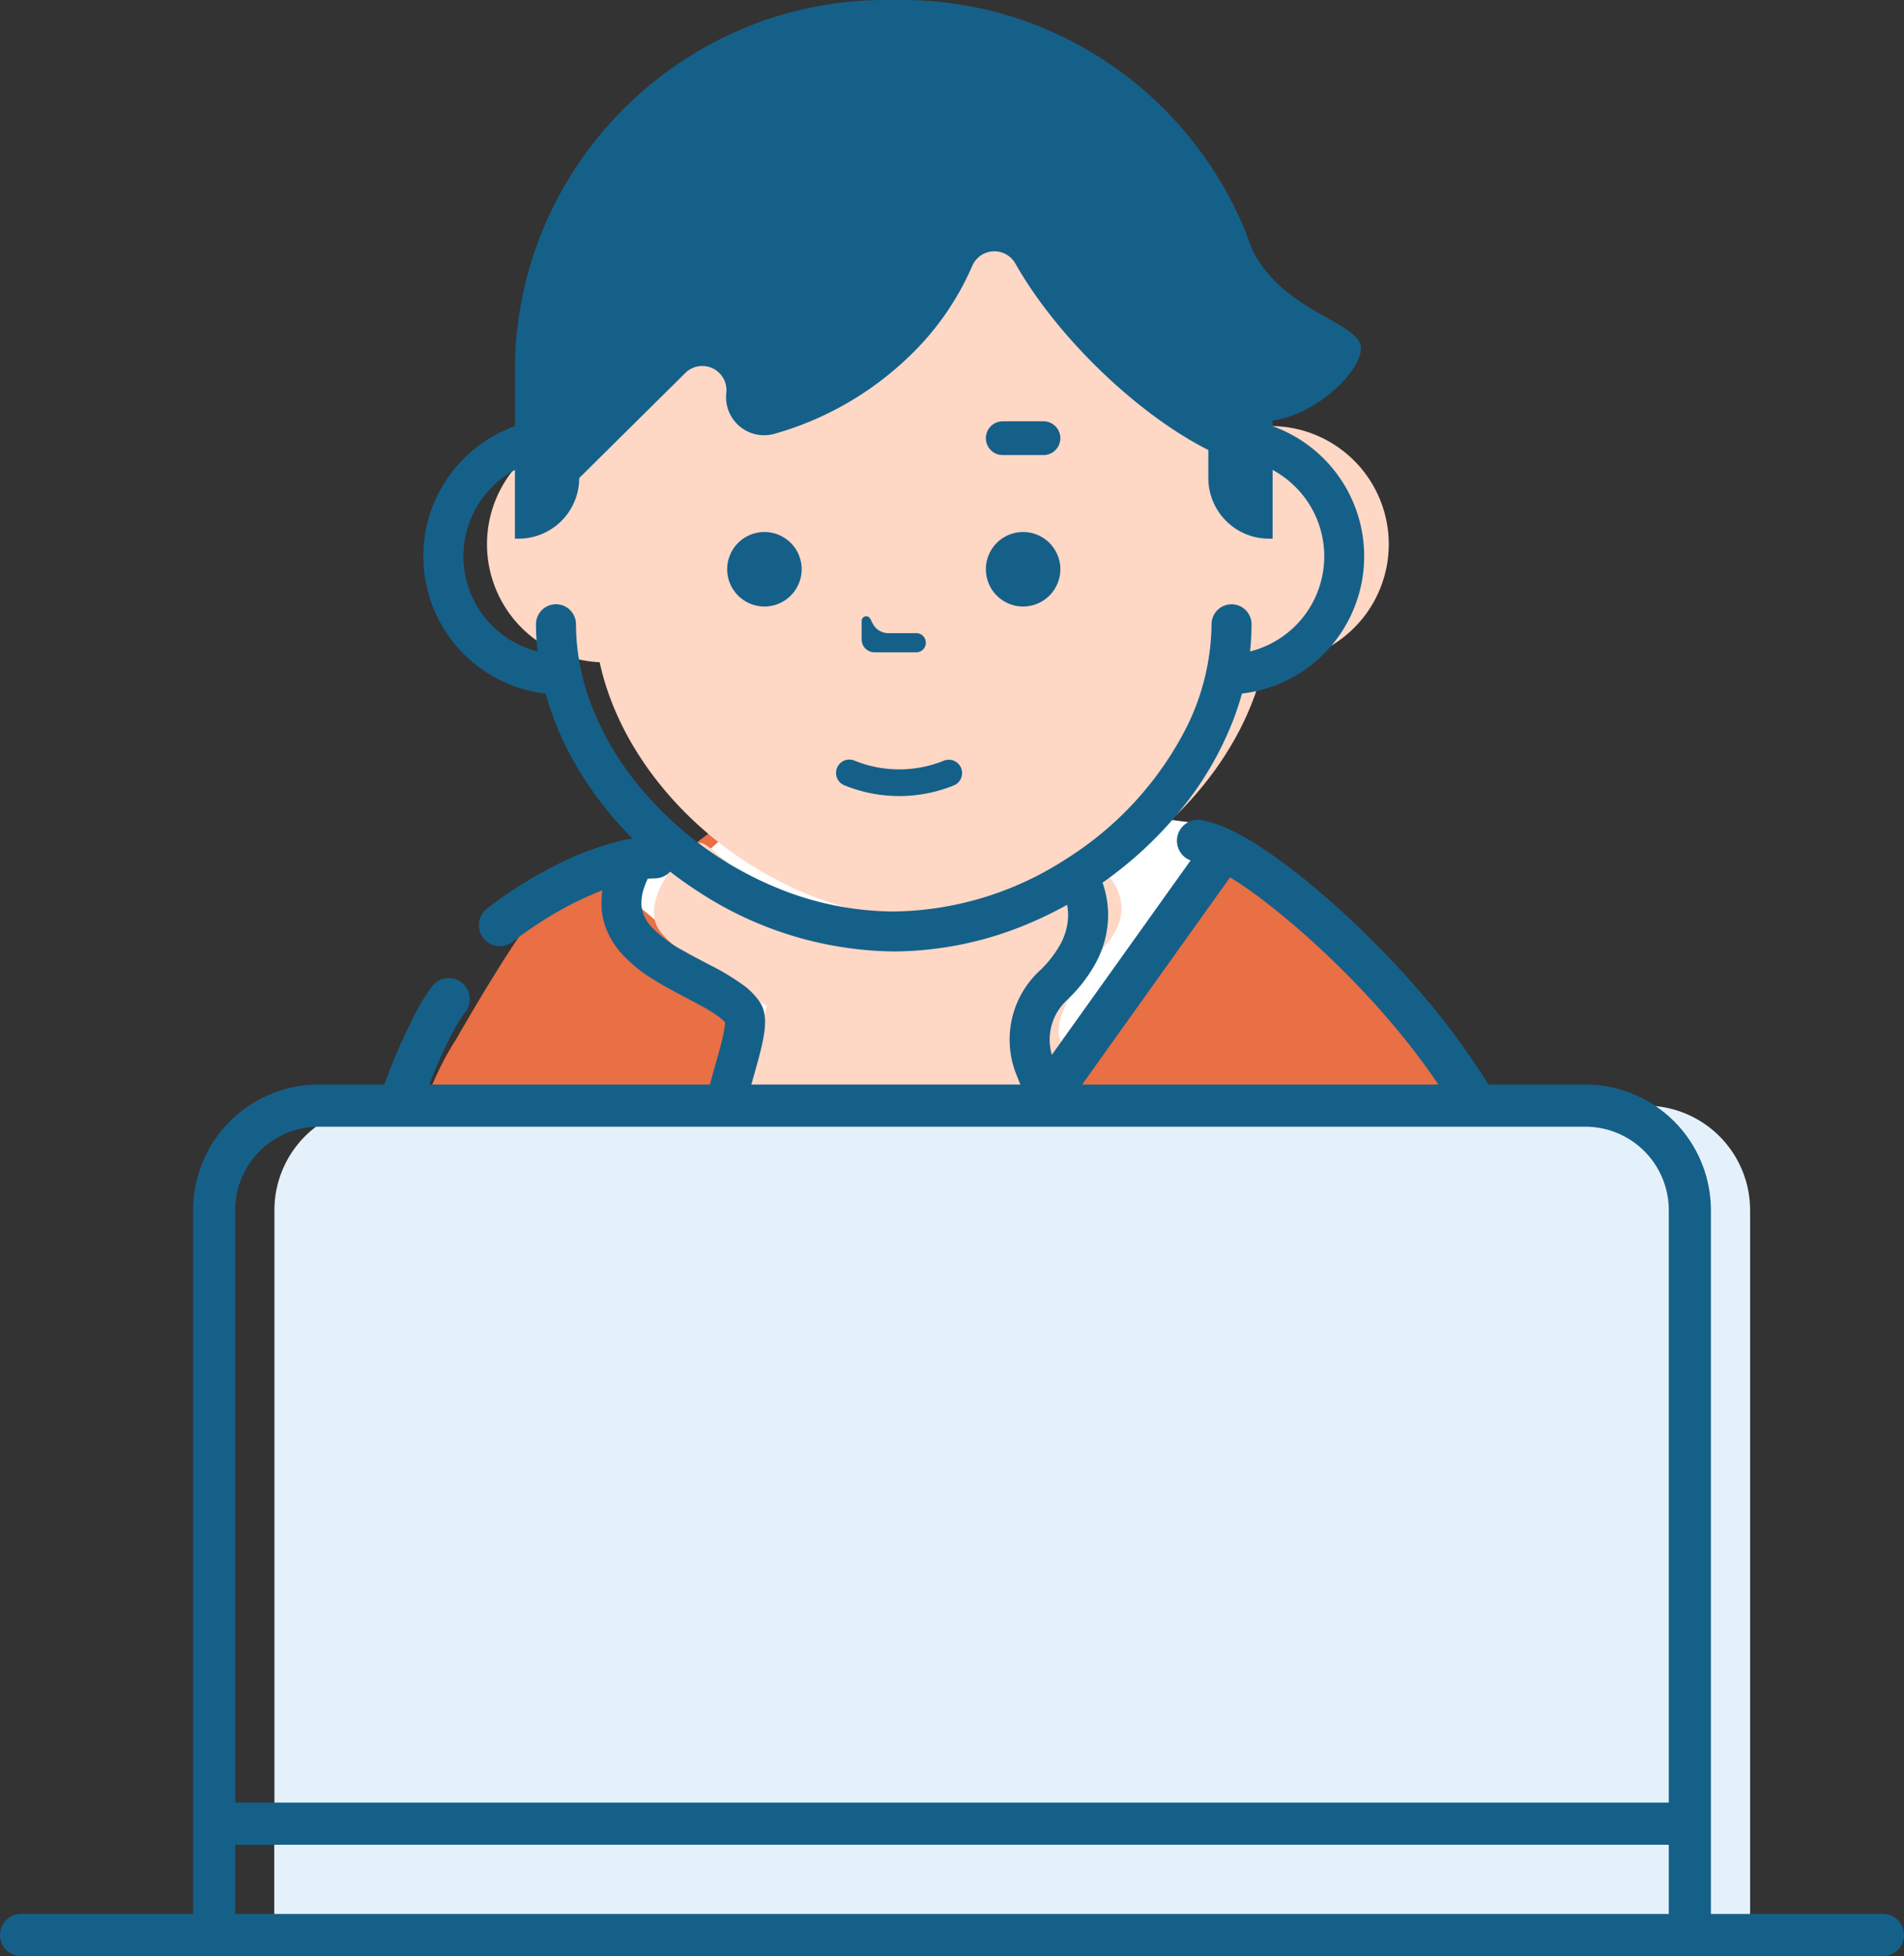 <svg xmlns="http://www.w3.org/2000/svg" xmlns:xlink="http://www.w3.org/1999/xlink" width="273.785" height="281.133" viewBox="0 0 273.785 281.133">
  <rect x="0" y="0" width="273.785" height="281.133" fill="#333333" stroke="none"/>
  <defs>
    <clipPath id="clip-path">
      <rect id="長方形_398" data-name="長方形 398" width="273.785" height="125.256" fill="none"/>
    </clipPath>
  </defs>
  <g id="グループ_2756" data-name="グループ 2756" transform="translate(-503.107 -2997.92)">
    <g id="グループ_2753" data-name="グループ 2753">
      <path id="パス_181" data-name="パス 181" d="M181.086,452.936c0,33.225-28.929,40.457-28.929,40.457L152.15,506.2H17.912l.186-9.284a82.317,82.317,0,0,1-13.215-43.98c0-14.755,6.928-40.637,13.215-50.017,0,0,2.321-4.089,4.981-8.427,1.23-2,2.528-4.062,3.7-5.8a24.155,24.155,0,0,1,3.136-4.006,44.6,44.6,0,0,1,10.265-6.624,30.442,30.442,0,0,1,12.047-3.129l34.469-26.3L122.343,374.6l.47.339a12.181,12.181,0,0,1,3.661.691,37.777,37.777,0,0,1,7.509,3.571C152.219,390.036,181.086,420.153,181.086,452.936Z" transform="translate(550.538 2744.48)" fill="#e96f45"/>
      <path id="パス_182" data-name="パス 182" d="M112.611,379.092s-13.953,3.04-14.375,4.406c-.194.63,10.108,7.039,18.314,17.942,9.575,12.722,17.283,30.159,17.283,30.159s3.846,3,6.585,2.692,8.183-7.407,8.183-7.407l37.278-51.255-25.389-3.237-20.072-17.712Z" transform="translate(492.445 2741.003)" fill="#fff"/>
      <path id="パス_183" data-name="パス 183" d="M159.193,201.87h0v-5.014c0-22.591-23.567-44.159-48.571-44.159S62.05,174.265,62.05,196.856v5.089a16.979,16.979,0,0,0,.786,33.868c4.281,19.765,25.46,36.96,47.785,36.96s43.49-17.183,47.781-36.94h.79a16.982,16.982,0,1,0,0-33.963Z" transform="translate(526.5 2857.288)" fill="#ffd7c5"/>
      <path id="パス_184" data-name="パス 184" d="M318.23,555.236s14.42,19.742,18.025,19.211,12.063-13.968,4.065-19.211S318.23,555.236,318.23,555.236Z" transform="translate(365.788 2626.88)" fill="#ffd7c5"/>
      <path id="パス_185" data-name="パス 185" d="M146.482,422.516c7.64-.81,22.061-8.02,22.061-8.02s4.26,4.261,0,9.5-8.194,11.143-6.883,14.092S166,451.24,166,451.24l-20.068,16.443s-29.824-14.515-29.824-17.464,3.306-17.059,3.306-17.059-12.24-6.556-15.311-10.643,2.551-10.719,4.731-12.383,3.013,2.724,12.845,7.312S146.482,422.516,146.482,422.516Z" transform="translate(493.934 2709.284)" fill="#ffd7c5"/>
      <path id="パス_186" data-name="パス 186" d="M143.638,315.189a5.371,5.371,0,0,0,5.356-5.356h0a5.356,5.356,0,0,0-10.712,0h0A5.372,5.372,0,0,0,143.638,315.189Z" transform="translate(469.389 2769.905)" fill="#156089"/>
      <path id="パス_187" data-name="パス 187" d="M231.313,315.189a5.372,5.372,0,0,0,5.356-5.356h0a5.356,5.356,0,0,0-10.713,0h0A5.372,5.372,0,0,0,231.313,315.189Z" transform="translate(418.912 2769.905)" fill="#156089"/>
      <path id="パス_188" data-name="パス 188" d="M185.7,338.191h6.016a1.376,1.376,0,0,0,0-2.752H187.7a2.521,2.521,0,0,1-2.244-1.372l-.361-.7a.651.651,0,0,0-1.23.3v2.691A1.839,1.839,0,0,0,185.7,338.191Z" transform="translate(443.146 2753.48)" fill="#156089"/>
      <path id="パス_189" data-name="パス 189" d="M228.383,271.827h5.858a2.427,2.427,0,0,0,0-4.854h-5.858a2.427,2.427,0,1,0,0,4.854Z" transform="translate(418.912 2791.497)" fill="#156089"/>
      <path id="パス_190" data-name="パス 190" d="M177.957,381.77a17.075,17.075,0,0,0,12.733,0,1.917,1.917,0,0,1,1.516,3.522h0a20.9,20.9,0,0,1-15.765,0,1.918,1.918,0,1,1,1.517-3.522Z" transform="translate(448.087 2725.496)" fill="#156089"/>
      <path id="パス_191" data-name="パス 191" d="M39.086,225.436a32.6,32.6,0,0,1-2.156-11.454,2.876,2.876,0,0,0-5.752,0,36.07,36.07,0,0,0,.229,3.905A14.1,14.1,0,0,1,28.152,191.8v9.879h.53a8.711,8.711,0,0,0,8.711-8.711l15.257-15.1a3.474,3.474,0,0,1,5.895,2.86,5.473,5.473,0,0,0,6.982,5.866,45.906,45.906,0,0,0,19.2-11,39.857,39.857,0,0,0,9.183-13.115,3.464,3.464,0,0,1,6.189-.358c6.133,10.8,17.776,21.8,27.76,26.816v4.031a8.711,8.711,0,0,0,8.712,8.711h.529V191.8a14.2,14.2,0,0,1,3.287,2.448,14.085,14.085,0,0,1-6.535,23.64,35.932,35.932,0,0,0,.221-3.9,2.876,2.876,0,0,0-5.752,0h0a33.91,33.91,0,0,1-3.769,15.143A48.076,48.076,0,0,1,107.433,247.7a46.537,46.537,0,0,1-24.808,7.564,44.573,44.573,0,0,1-17.036-3.5,50.571,50.571,0,0,1-20.48-15.633A41.645,41.645,0,0,1,39.086,225.436Zm45.443,75.806h0Zm10.576-8.771c-2.446,1.992-4.921,4.014-6.849,5.6-.954.787-1.772,1.467-2.394,1.992-.592-.274-1.362-.66-2.257-1.137-3.632-1.931-9.158-5.219-13.887-8.214-2.367-1.5-4.542-2.927-6.18-4.068-.817-.569-1.5-1.069-1.986-1.448-.153-.12-.276-.221-.384-.311a7.267,7.267,0,0,1,.093-.967,28.462,28.462,0,0,1,.618-2.791c.418-1.592.954-3.369,1.4-5.07.223-.853.425-1.688.577-2.5a13.31,13.31,0,0,0,.262-2.41,6.461,6.461,0,0,0-.127-1.325,4.426,4.426,0,0,0-.622-1.536,9.981,9.981,0,0,0-2.289-2.377,34.633,34.633,0,0,0-4.936-2.976c-1.3-.686-2.622-1.364-3.846-2.07a18.349,18.349,0,0,1-4.465-3.323,6.218,6.218,0,0,1-1.123-1.692,4.535,4.535,0,0,1-.372-1.832,6.8,6.8,0,0,1,.345-2.041,11.485,11.485,0,0,1,.564-1.419c.366-.033.714-.055,1.022-.054a3,3,0,0,0,2.2-.962q2.054,1.592,4.255,3a52.268,52.268,0,0,0,27.9,8.467,50.328,50.328,0,0,0,19.239-3.942,55.753,55.753,0,0,0,5.686-2.759,8.2,8.2,0,0,1,.145,1.491,8.875,8.875,0,0,1-1.21,4.35,15.992,15.992,0,0,1-2.977,3.722h0a13.491,13.491,0,0,0-3.276,14.767l2.9,7.312C101.316,287.425,98.238,289.92,95.105,292.47ZM176.5,296.8a103.191,103.191,0,0,0-15.922-27.271A133.928,133.928,0,0,0,144.392,252.9a85,85,0,0,0-9.139-6.983,38.066,38.066,0,0,0-3.9-2.218l-.083-.041c-.1-.048-.2-.1-.3-.152a16.386,16.386,0,0,0-4.1-1.368,3.01,3.01,0,0,0-1.561,5.788l-19.95,27.934a7.56,7.56,0,0,1-.318-2.169,7.787,7.787,0,0,1,2.432-5.644,21.654,21.654,0,0,0,4.041-5.1,14.551,14.551,0,0,0,1.934-7.142,14.213,14.213,0,0,0-.732-4.483c-.02-.069-.055-.124-.083-.193a56.1,56.1,0,0,0,6.9-5.712,53.683,53.683,0,0,0,5.167-5.782,47.288,47.288,0,0,0,6.853-12.184c.435-1.154.809-2.328,1.14-3.509a19.86,19.86,0,0,0,4.407-38.426v-.822c6.631-.891,13.117-7.557,12.683-10.638-.5-3.544-11.3-5.111-15.611-13.912h-.014c-.387-1.126-.8-2.231-1.264-3.322a53.681,53.681,0,0,0-19.314-23.43,52.952,52.952,0,0,0-29.738-9.132H81.406a52.8,52.8,0,0,0-20.689,4.207A53.76,53.76,0,0,0,37.28,147.781a52.965,52.965,0,0,0-9.132,29.737v8a19.858,19.858,0,0,0,4.428,38.426,42.688,42.688,0,0,0,2.977,7.757,50.976,50.976,0,0,0,9.512,13.076c-.649.1-1.306.235-1.983.394a43.688,43.688,0,0,0-9.056,3.433,62.48,62.48,0,0,0-9.913,6.258,3.015,3.015,0,0,0,3.675,4.78,58.981,58.981,0,0,1,6.03-4.068,49.507,49.507,0,0,1,5.7-2.867c.415-.173.815-.331,1.216-.483a11.439,11.439,0,0,0-.145,1.8,10.227,10.227,0,0,0,.863,4.165,12.063,12.063,0,0,0,1.865,2.936,20.183,20.183,0,0,0,4.435,3.716c2.4,1.534,4.925,2.742,6.977,3.868a24.428,24.428,0,0,1,2.59,1.575,6,6,0,0,1,1.043.919,6.144,6.144,0,0,1-.09.891c-.111.725-.339,1.685-.615,2.736-.421,1.582-.96,3.364-1.409,5.09-.221.863-.421,1.72-.573,2.549a14.233,14.233,0,0,0-.262,2.473,7.363,7.363,0,0,0,.165,1.547,4.547,4.547,0,0,0,.829,1.761,6.623,6.623,0,0,0,.49.539c.3.29.622.559,1,.863.7.552,1.588,1.195,2.639,1.92,3.661,2.528,9.291,6.065,14.292,9.007,2.507,1.478,4.842,2.8,6.715,3.771.939.49,1.761.891,2.473,1.2.359.159.691.283,1.036.4.173.055.353.1.56.152a4.3,4.3,0,0,0,.809.09,3.579,3.579,0,0,0,.9-.124,3.061,3.061,0,0,0,1.3-.774l.007-.007c.02-.021.159-.145.345-.311.759-.656,2.383-2,4.352-3.62,2.964-2.425,6.728-5.491,9.754-7.944,1.513-1.23,2.839-2.307,3.792-3.074s1.52-1.23,1.52-1.23l1.644-1.333-2.252-5.692a2.92,2.92,0,0,0,1.25-1l21.946-30.725c1.264.767,2.631,1.692,4.054,2.749a114.056,114.056,0,0,1,11.391,9.864,118.3,118.3,0,0,1,9.429,10.313,97.333,97.333,0,0,1,15.011,25.668,64.388,64.388,0,0,1,4.428,22.946,53.113,53.113,0,0,1-6.756,26.186,24.538,24.538,0,0,1-22.387,13.283,34.476,34.476,0,0,1-12.158-2.307,30.464,30.464,0,0,1-9.367-5.5c-1.264-1.132-2.832-2.645-4.58-4.414-6.134-6.182-14.506-15.438-21.31-23.119-3.4-3.841-6.417-7.294-8.587-9.788-1.084-1.243-1.955-2.245-2.549-2.943-.3-.345-.532-.614-.691-.794l-.235-.276a3.013,3.013,0,0,0-4.573,3.923c.007.007,1.465,1.706,3.841,4.442L43.422,328.2a2.959,2.959,0,0,0,.083-.822l-.642-10.921a3.014,3.014,0,0,0-6.017.353l.642,10.921a3,3,0,0,0,.484,1.45l-1.616.29a3.011,3.011,0,1,0,1.064,5.926l53.148-9.518c2.024,2.3,4.289,4.863,6.673,7.536,4.124,4.614,8.579,9.532,12.69,13.912,1.1,1.167,2.169,2.286,3.2,3.364-2.6.642-16.454,4.027-33.081,7.308-8.683,1.713-18.119,3.406-27.078,4.656a184.155,184.155,0,0,1-24.163,2.072,45.664,45.664,0,0,1-8.925-.712,13.332,13.332,0,0,1-2.729-.836c-.138-.062-.256-.124-.373-.187a2.979,2.979,0,0,0-1.52-1.4A36.43,36.43,0,0,1,8.3,347.827a69.285,69.285,0,0,1-2.279-18.56c-.007-12.6,2.535-26.027,5.726-37.066a130.841,130.841,0,0,1,5.008-14.361c.829-1.961,1.63-3.668,2.369-5.056a23.069,23.069,0,0,1,1.907-3.1,3.021,3.021,0,0,0-.553-4.228,1.945,1.945,0,0,0-.214-.145,3.005,3.005,0,0,0-4.013.7,28.193,28.193,0,0,0-2.452,3.958,89.2,89.2,0,0,0-4.594,10.61,159.94,159.94,0,0,0-6.341,22.512A132.206,132.206,0,0,0,0,329.269,74.963,74.963,0,0,0,2.5,349.46a42.137,42.137,0,0,0,8.607,16.55v11.01h6.023v-7.488a29.131,29.131,0,0,0,3.785.76,59.813,59.813,0,0,0,7.889.463A193.739,193.739,0,0,0,54.681,368.5c14.161-2.017,29.226-5.036,40.776-7.543s19.563-4.524,19.583-4.531a2.982,2.982,0,0,0,2.024-1.734c1.292,1.278,2.48,2.411,3.536,3.357a36.578,36.578,0,0,0,11.239,6.638,40.606,40.606,0,0,0,14.306,2.708c.062,0,.124-.007.186-.007v9.636h6.023v-10.2A29.961,29.961,0,0,0,161.3,363.7a31.649,31.649,0,0,0,12.482-12.668,59.163,59.163,0,0,0,7.529-29.136A70.523,70.523,0,0,0,176.5,296.8Z" transform="translate(549 2873.659)" fill="#156089"/>
      <path id="パス_192" data-name="パス 192" d="M303.236,550.335a3.013,3.013,0,0,0,4.235.471,17.869,17.869,0,0,0,2.774-2.988,29.424,29.424,0,0,0,4.479-8.662v0a9.967,9.967,0,0,0,.5-3.11,10.148,10.148,0,0,0-1.415-5.12,14.075,14.075,0,0,0-6.4-5.531,24.186,24.186,0,0,0-10.161-2.028,38.866,38.866,0,0,0-9.9,1.376,3,3,0,0,0-1.993,1.741l-17.9-17.848A3.013,3.013,0,0,0,263.2,512.9l33.869,33.772a3.013,3.013,0,1,0,4.255-4.267l-11.986-11.952a32.564,32.564,0,0,1,7.912-1.063c4.241,0,7.375,1.063,9.3,2.424a6.936,6.936,0,0,1,2.051,2.14,4.114,4.114,0,0,1,.6,2.089,3.918,3.918,0,0,1-.2,1.23,23.412,23.412,0,0,1-3.546,6.892,15.639,15.639,0,0,1-1.345,1.556c-.16.16-.28.271-.35.333l-.068.059,0,0,0,0A3.011,3.011,0,0,0,303.236,550.335Z" transform="translate(397.978 2652.875)" fill="#156089"/>
    </g>
    <g id="グループ_2755" data-name="グループ 2755" transform="translate(503.107 3153.797)">
      <g id="グループ_2754" data-name="グループ 2754" clip-path="url(#clip-path)">
        <path id="パス_2996" data-name="パス 2996" d="M90.368,126.135V21.965A15.029,15.029,0,0,1,105.4,6.936H287.534a15.029,15.029,0,0,1,15.028,15.029v104.17Z" transform="translate(-50.908 -3.907)" fill="#e4f1fa"/>
        <rect id="長方形_397" data-name="長方形 397" width="209.183" height="14.167" transform="translate(39.46 106.229)" fill="#e4f1fa"/>
        <path id="パス_2997" data-name="パス 2997" d="M106.869,0H57.092m69.961,0H114.4m44.982,0H146.733m69.212,0H166.917M50.7,0H45.825A18.057,18.057,0,0,0,27.768,18.058V119.2H3.028a3.028,3.028,0,1,0,0,6.056H270.758a3.028,3.028,0,0,0,0-6.056H246.018V18.058A18.057,18.057,0,0,0,227.961,0h-5.615M37.339,9.572a11.951,11.951,0,0,1,8.486-3.515H227.961a12,12,0,0,1,12,12V103.2H33.824V18.058a11.949,11.949,0,0,1,3.515-8.486m-3.515,99.686H239.961V119.2H33.824Z" fill="#156089"/>
      </g>
    </g>
  </g>
</svg>
